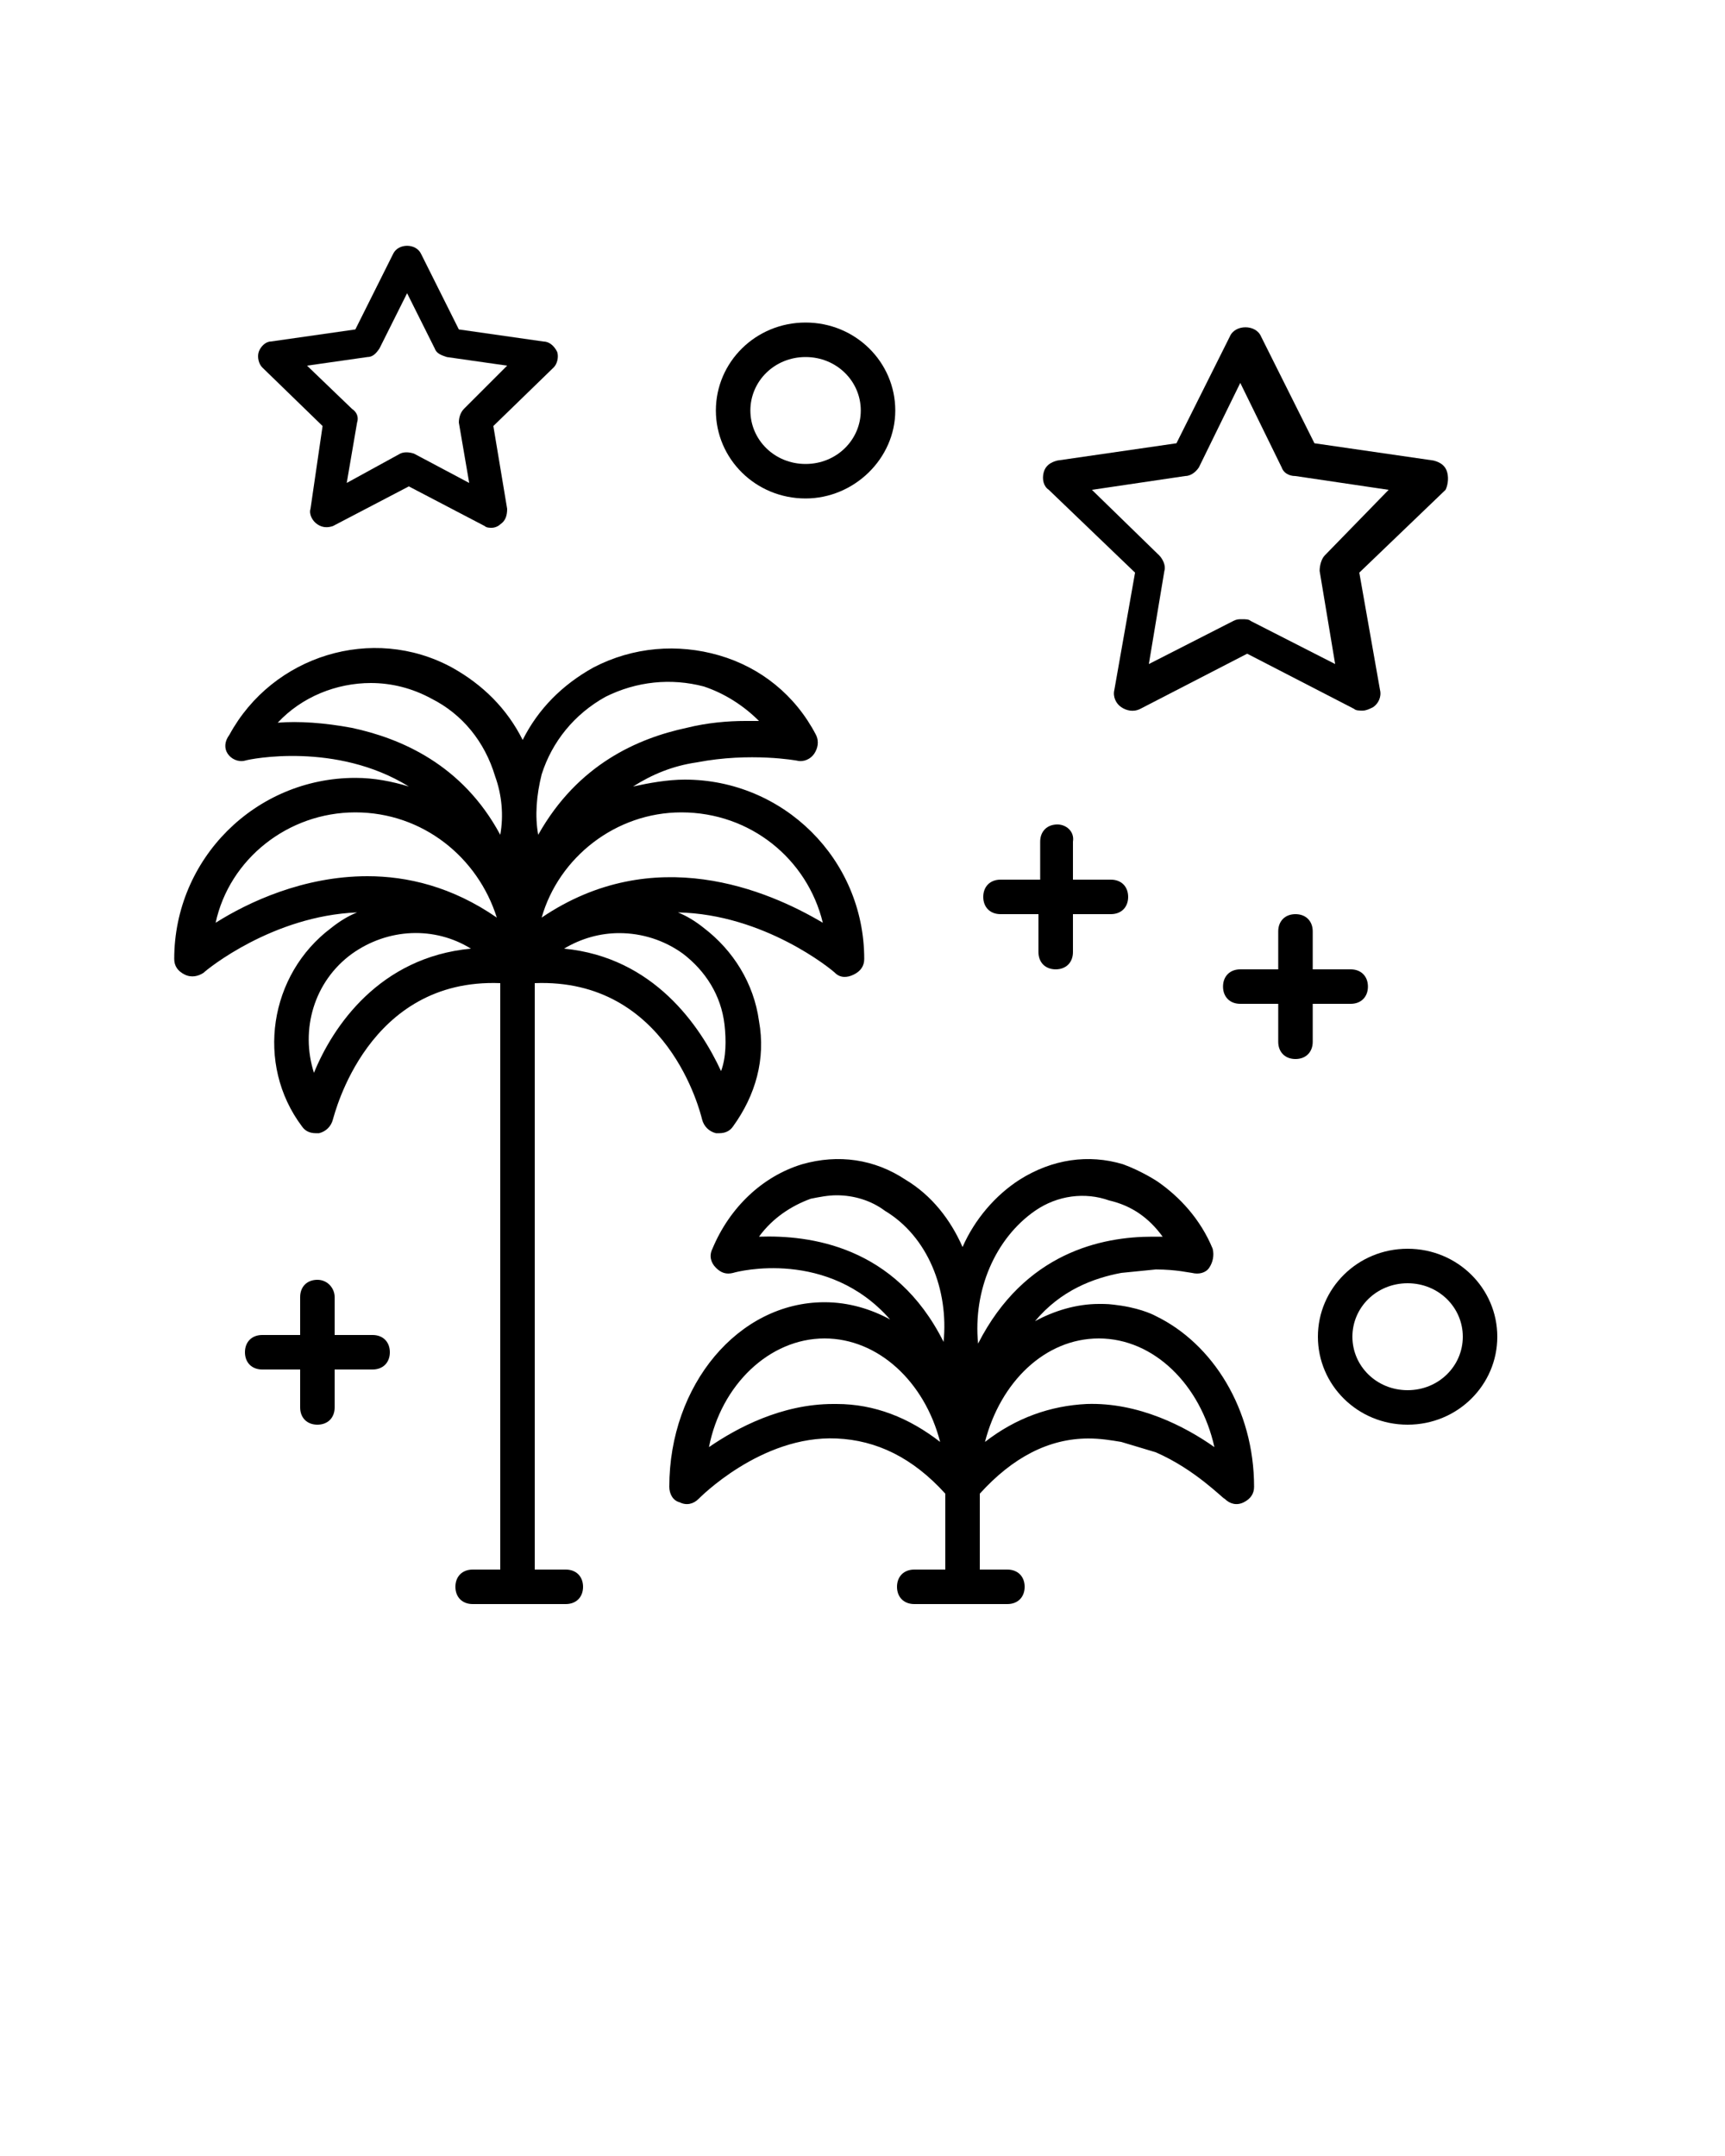 <?xml version="1.0" encoding="utf-8"?>
<!-- Generator: Adobe Illustrator 23.0.4, SVG Export Plug-In . SVG Version: 6.00 Build 0)  -->
<svg version="1.1" xmlns="http://www.w3.org/2000/svg" xmlns:xlink="http://www.w3.org/1999/xlink" x="0px" y="0px"
	 viewBox="0 0 100 125" style="enable-background:new 0 0 100 125;" xml:space="preserve">
<style type="text/css">
	.st0{display:none;}
	.st1{display:inline;}
</style>
<g id="Layer_4">
	<path d="M20.4,55.3c2.1-1.5,4.8-1.6,6.9-0.3c-5.3,0.5-8,4.5-9.1,7.2C17.4,59.7,18.2,56.9,20.4,55.3z M20.6,47.1
		c3.9,0,7.1,2.6,8.2,6.1c-2.6-1.8-5.2-2.4-7.5-2.4c-3.7,0-6.9,1.5-8.8,2.7C13.3,49.8,16.7,47.1,20.6,47.1z M29,48.4
		c-2.2-4.1-5.8-5.6-8.6-6.2c-1.6-0.3-3.1-0.4-4.3-0.3c1.4-1.5,3.4-2.3,5.4-2.3c1.2,0,2.4,0.3,3.5,0.9c1.8,0.9,3.1,2.5,3.7,4.5
		C29.1,46.1,29.2,47.3,29,48.4z M39.8,42.2c-2.8,0.6-6.3,2.1-8.6,6.2c-0.2-1.1-0.1-2.3,0.2-3.5c0.6-1.9,1.9-3.5,3.7-4.5
		c1.8-0.9,3.8-1.1,5.7-0.6c1.2,0.4,2.3,1.1,3.2,2c-0.3,0-0.5,0-0.8,0C42.2,41.8,41,41.9,39.8,42.2z M47.7,53.5
		c-3.2-1.9-9.8-4.7-16.3-0.3c1-3.5,4.3-6.1,8.1-6.1C43.5,47.1,46.8,49.8,47.7,53.5z M32.7,55c1-0.6,2.1-0.9,3.2-0.9
		c1.3,0,2.6,0.4,3.7,1.2c1.3,1,2.2,2.4,2.4,4.1c0.1,0.9,0.1,1.9-0.2,2.7C40.6,59.5,37.9,55.5,32.7,55z M47.8,77.6
		c3.1,0,5.8,2.5,6.7,6c-1.8-1.4-3.8-2.2-6-2.2c-0.1,0-0.2,0-0.2,0c-3,0-5.6,1.4-7.2,2.5C41.8,80.3,44.6,77.6,47.8,77.6z M54.7,77.8
		c-2.8-5.6-7.8-6.2-10.7-6.1c0.8-1.1,1.9-1.8,3-2.2c0.5-0.1,1-0.2,1.5-0.2c1,0,2,0.3,2.8,0.9C53.8,71.7,55,74.8,54.7,77.8z
		 M67.4,71.7c-0.2,0-0.4,0-0.6,0c-2.9,0-7.4,0.9-10.1,6.2c-0.3-3.1,1-6.1,3.3-7.7c1.3-0.9,2.9-1.1,4.3-0.6
		C65.6,69.9,66.6,70.6,67.4,71.7z M70.4,83.9c-1.7-1.2-4.4-2.6-7.4-2.5c-2.1,0.1-4.1,0.8-5.9,2.2c0.9-3.5,3.5-6,6.6-6
		C66.9,77.6,69.6,80.3,70.4,83.9z M31,91V57c7.7-0.3,9.6,7.5,9.7,7.9c0.1,0.4,0.4,0.7,0.8,0.8c0.1,0,0.1,0,0.2,0
		c0.3,0,0.6-0.1,0.8-0.4c1.3-1.8,1.9-3.9,1.5-6.1c-0.3-2.2-1.5-4.1-3.2-5.4c-0.5-0.4-1-0.7-1.5-0.9c5,0.1,8.9,3.3,9.1,3.5
		c0.3,0.3,0.7,0.3,1.1,0.1c0.4-0.2,0.6-0.5,0.6-0.9c0-5.8-4.7-10.4-10.4-10.4c-1,0-2.1,0.2-3,0.4c1.1-0.7,2.3-1.2,3.7-1.4
		c3.1-0.6,5.8-0.1,5.8-0.1c0.4,0.1,0.8-0.1,1-0.4c0.2-0.3,0.3-0.7,0.1-1.1c-1.2-2.3-3.2-3.9-5.6-4.6c-2.4-0.7-5-0.5-7.3,0.7
		c-1.8,1-3.2,2.4-4.1,4.2c-0.9-1.8-2.3-3.2-4.1-4.2c-4.6-2.5-10.4-0.7-12.9,3.9C13,43,13,43.4,13.2,43.7s0.6,0.5,1,0.4
		c0.3-0.1,5.3-1.1,9.5,1.5c-1-0.3-2-0.5-3.1-0.5c-5.8,0-10.5,4.7-10.5,10.5c0,0.4,0.2,0.7,0.6,0.9c0.4,0.2,0.8,0.1,1.1-0.1
		c0.2-0.2,4-3.3,8.9-3.5c-0.5,0.2-1,0.5-1.5,0.9c-3.6,2.7-4.4,7.9-1.7,11.5c0.2,0.3,0.5,0.4,0.8,0.4c0.1,0,0.1,0,0.2,0
		c0.4-0.1,0.7-0.4,0.8-0.8c0.1-0.3,2-8.2,9.7-7.9V91 M67,73.6c1.2,0,2,0.2,2.1,0.2c0.4,0.1,0.8,0,1-0.3c0.2-0.3,0.3-0.7,0.2-1.1
		c-0.7-1.7-1.9-3-3.2-3.9c0,0-0.9-0.6-2-1c-1.2-0.3,0,0,0,0c-2-0.6-4.1-0.3-6,0.9c-1.4,0.9-2.6,2.3-3.3,3.9c-0.7-1.6-1.8-3-3.3-3.9
		c-1.8-1.2-3.9-1.5-6-0.9c-2.3,0.7-4.2,2.5-5.2,4.9c-0.2,0.4-0.1,0.8,0.2,1.1s0.6,0.4,1,0.3c0.3-0.1,5.5-1.4,9.1,2.7
		c-1.1-0.6-2.4-1-3.8-1c-5,0-9,4.8-9,10.7c0,0.4,0.2,0.8,0.6,0.9c0.4,0.2,0.8,0.1,1.1-0.2c0,0,3.6-3.7,8-3.5
		c2.3,0.1,4.4,1.1,6.3,3.2l0,4.4l2,0l0-4.4c1.9-2.1,4-3.2,6.3-3.2c0.7,0,1.3,0.1,1.9,0.2h0l2,0.6c2.3,1,3.9,2.7,4,2.7
		c0.3,0.3,0.7,0.4,1.1,0.2c0.4-0.2,0.6-0.5,0.6-0.9c0-4.5-2.4-8.3-5.7-9.9c0,0-0.7-0.4-2-0.6c-0.7-0.1-0.8-0.1-1.3-0.1
		c-1.3,0-2.6,0.4-3.7,1c1.5-1.8,3.4-2.5,5-2.8h0"/>
	<path d="M54.7,91H53c-0.6,0-1,0.4-1,1s0.4,1,1,1h5.4c0.6,0,1-0.4,1-1s-0.4-1-1-1h-1.7"/>
	<path d="M29.1,91h-1.7c-0.6,0-1,0.4-1,1s0.4,1,1,1h5.4c0.6,0,1-0.4,1-1s-0.4-1-1-1h-1.7"/>
</g>
<g id="Layer_6">
</g>
<g id="Layer_5">
	<path d="M83.9,27.4c-0.1-0.4-0.4-0.6-0.8-0.7l-6.9-1l-3.1-6.2c-0.3-0.7-1.5-0.7-1.8,0l-3.1,6.2l-6.9,1c-0.4,0.1-0.7,0.3-0.8,0.7
		c-0.1,0.4,0,0.8,0.3,1l5,4.8l-1.2,6.8c-0.1,0.4,0.1,0.8,0.4,1c0.3,0.2,0.7,0.3,1.1,0.1l6.2-3.2l6.2,3.2c0.1,0.1,0.3,0.1,0.5,0.1
		c0.2,0,0.4-0.1,0.6-0.2c0.3-0.2,0.5-0.6,0.4-1l-1.2-6.8l5-4.8C83.9,28.2,84,27.8,83.9,27.4z M76.8,32.2c-0.2,0.2-0.3,0.6-0.3,0.9
		l0.9,5.4l-4.9-2.5c-0.1-0.1-0.3-0.1-0.5-0.1s-0.3,0-0.5,0.1l-4.9,2.5l0.9-5.4c0.1-0.3-0.1-0.7-0.3-0.9l-3.9-3.8l5.4-0.8
		c0.3,0,0.6-0.2,0.8-0.5l2.4-4.9l2.4,4.9c0.1,0.3,0.4,0.5,0.8,0.5l5.4,0.8L76.8,32.2z"/>
	<path d="M31.5,19.8l-4.9-0.7l-2.2-4.4c-0.3-0.6-1.3-0.6-1.6,0l-2.2,4.4l-4.9,0.7c-0.3,0-0.6,0.3-0.7,0.6c-0.1,0.3,0,0.7,0.2,0.9
		l3.5,3.4L18,29.5c-0.1,0.3,0.1,0.7,0.4,0.9c0.3,0.2,0.6,0.2,0.9,0.1l4.4-2.3l4.4,2.3c0.1,0.1,0.3,0.1,0.4,0.1
		c0.2,0,0.4-0.1,0.5-0.2c0.3-0.2,0.4-0.5,0.4-0.9l-0.8-4.8l3.5-3.4c0.2-0.2,0.3-0.6,0.2-0.9C32.1,20,31.8,19.8,31.5,19.8z
		 M26.9,23.7c-0.2,0.2-0.3,0.5-0.3,0.8l0.6,3.5l-3.2-1.7c-0.3-0.1-0.6-0.1-0.8,0L20.1,28l0.6-3.5c0.1-0.3,0-0.6-0.3-0.8l-2.6-2.5
		l3.5-0.5c0.3,0,0.5-0.2,0.7-0.5l1.6-3.2l1.6,3.2c0.1,0.3,0.4,0.4,0.7,0.5l3.5,0.5L26.9,23.7z"/>
	<path d="M61.3,47.8c-0.6,0-1,0.4-1,1V51H58c-0.6,0-1,0.4-1,1s0.4,1,1,1h2.2v2.2c0,0.6,0.4,1,1,1s1-0.4,1-1V53h2.2c0.6,0,1-0.4,1-1
		s-0.4-1-1-1h-2.2v-2.2C62.3,48.2,61.8,47.8,61.3,47.8z"/>
	<path d="M75.1,53c-0.6,0-1,0.4-1,1v2.2h-2.2c-0.6,0-1,0.4-1,1s0.4,1,1,1h2.2v2.2c0,0.6,0.4,1,1,1c0.6,0,1-0.4,1-1v-2.2h2.2
		c0.6,0,1-0.4,1-1s-0.4-1-1-1h-2.2V54C76.1,53.4,75.7,53,75.1,53z"/>
	<path d="M18.4,74.2c-0.6,0-1,0.4-1,1v2.2h-2.2c-0.6,0-1,0.4-1,1s0.4,1,1,1h2.2v2.2c0,0.6,0.4,1,1,1s1-0.4,1-1v-2.2h2.2
		c0.6,0,1-0.4,1-1s-0.4-1-1-1h-2.2v-2.2C19.4,74.7,19,74.2,18.4,74.2z"/>
	<path d="M51.9,23.8c0-2.8-2.3-5.1-5.2-5.1c-2.9,0-5.2,2.3-5.2,5.1s2.3,5.1,5.2,5.1C49.5,28.9,51.9,26.6,51.9,23.8z M43.5,23.8
		c0-1.7,1.4-3.1,3.2-3.1c1.8,0,3.2,1.4,3.2,3.1s-1.4,3.1-3.2,3.1C44.9,26.9,43.5,25.5,43.5,23.8z"/>
	<path d="M81.6,72.4c-2.9,0-5.2,2.3-5.2,5.1s2.3,5.1,5.2,5.1s5.2-2.3,5.2-5.1S84.5,72.4,81.6,72.4z M81.6,80.6
		c-1.8,0-3.2-1.4-3.2-3.1s1.4-3.1,3.2-3.1s3.2,1.4,3.2,3.1S83.4,80.6,81.6,80.6z"/>
</g>
<g id="Layer_1" class="st0">
	<path class="st1" d="M36.8,88h-1.7c-0.6,0-1,0.4-1,1s0.4,1,1,1h5.4c0.6,0,1-0.4,1-1s-0.4-1-1-1h-1.7 M65.4,68.8v-4.5l5.5-5.5
		c0.4-0.4,0.4-1,0-1.4c-0.4-0.4-1-0.4-1.4,0l-4.1,4.1V55c0-0.6-0.4-1-1-1s-1,0.4-1,1v6.5l-4.1-4.1c-0.4-0.4-1-0.4-1.4,0
		s-0.4,1,0,1.4l5.5,5.5v4.5l0,2V88h-1.7c-0.6,0-1,0.4-1,1s0.4,1,1,1h5.4c0.6,0,1-0.4,1-1s-0.4-1-1-1h-1.7V70.8L65.4,68.8z M54.2,47"
		/>
	<path class="st1" d="M89.8,19.8c-0.1-0.4-0.4-0.6-0.8-0.7l-6.9-1L79,11.9c-0.3-0.7-1.5-0.7-1.8,0l-3.1,6.2l-6.9,1
		c-0.4,0.1-0.7,0.3-0.8,0.7c-0.1,0.4,0,0.8,0.3,1l5,4.8l-1.2,6.8c-0.1,0.4,0.1,0.8,0.4,1c0.3,0.2,0.7,0.3,1.1,0.1l6.2-3.2l6.2,3.2
		c0.1,0.1,0.3,0.1,0.5,0.1c0.2,0,0.4-0.1,0.6-0.2c0.3-0.2,0.5-0.6,0.4-1l-1.2-6.8l5-4.8C89.9,20.6,90,20.2,89.8,19.8z M82.8,24.6
		c-0.2,0.2-0.3,0.6-0.3,0.9l0.9,5.4l-4.9-2.5c-0.1-0.1-0.3-0.1-0.5-0.1s-0.3,0-0.5,0.1l-4.9,2.5l0.9-5.4c0.1-0.3-0.1-0.7-0.3-0.9
		l-3.9-3.8L75,20c0.3,0,0.6-0.2,0.8-0.5l2.4-4.9l2.4,4.9c0.1,0.3,0.4,0.5,0.8,0.5l5.4,0.8L82.8,24.6z"/>
	<path class="st1" d="M26.5,15.6l-4.9-0.7l-2.2-4.4c-0.3-0.6-1.3-0.6-1.6,0l-2.2,4.4l-4.9,0.7c-0.3,0-0.6,0.3-0.7,0.6
		c-0.1,0.3,0,0.7,0.2,0.9l3.5,3.4L13,25.3c-0.1,0.3,0.1,0.7,0.4,0.9c0.3,0.2,0.6,0.2,0.9,0.1l4.4-2.3l4.4,2.3
		c0.1,0.1,0.3,0.1,0.4,0.1c0.2,0,0.4-0.1,0.5-0.2c0.3-0.2,0.4-0.5,0.4-0.9l-0.8-4.8l3.5-3.4c0.2-0.2,0.3-0.6,0.2-0.9
		C27.1,15.9,26.8,15.6,26.5,15.6z M21.8,19.6c-0.2,0.2-0.3,0.5-0.3,0.8l0.6,3.5L19,22.2c-0.3-0.1-0.6-0.1-0.8,0L15,23.9l0.6-3.5
		c0.1-0.3,0-0.6-0.3-0.8l-2.6-2.5l3.5-0.5c0.3,0,0.5-0.2,0.7-0.5l1.6-3.2l1.6,3.2c0.1,0.3,0.4,0.4,0.7,0.5l3.5,0.5L21.8,19.6z"/>
	<path class="st1" d="M56.2,14.2c-0.6,0-1,0.4-1,1v2.2h-2.2c-0.6,0-1,0.4-1,1s0.4,1,1,1h2.2v2.2c0,0.6,0.4,1,1,1s1-0.4,1-1v-2.2h2.2
		c0.6,0,1-0.4,1-1s-0.4-1-1-1h-2.2v-2.2C57.2,14.6,56.7,14.2,56.2,14.2z"/>
	<path class="st1" d="M60.7,26.9c-0.6,0-1,0.4-1,1v2.2h-2.2c-0.6,0-1,0.4-1,1s0.4,1,1,1h2.2v2.2c0,0.6,0.4,1,1,1s1-0.4,1-1v-2.2h2.2
		c0.6,0,1-0.4,1-1s-0.4-1-1-1h-2.2v-2.2C61.7,27.4,61.2,26.9,60.7,26.9z"/>
	<path class="st1" d="M82,70.9c-0.6,0-1,0.4-1,1v2.2h-2.2c-0.6,0-1,0.4-1,1s0.4,1,1,1H81v2.2c0,0.6,0.4,1,1,1s1-0.4,1-1v-2.2h2.2
		c0.6,0,1-0.4,1-1s-0.4-1-1-1H83v-2.2C83,71.3,82.6,70.9,82,70.9z"/>
	<path class="st1" d="M46,18.4c0-2.8-2.3-5.1-5.2-5.1c-2.9,0-5.2,2.3-5.2,5.1s2.3,5.1,5.2,5.1C43.6,23.5,46,21.2,46,18.4z
		 M37.6,18.4c0-1.7,1.4-3.1,3.2-3.1c1.8,0,3.2,1.4,3.2,3.1s-1.4,3.1-3.2,3.1C39,21.5,37.6,20.1,37.6,18.4z"/>
	<path class="st1" d="M19.5,67.2c-2.9,0-5.2,2.3-5.2,5.1s2.3,5.1,5.2,5.1s5.2-2.3,5.2-5.1S22.3,67.2,19.5,67.2z M19.5,75.5
		c-1.8,0-3.2-1.4-3.2-3.1s1.4-3.1,3.2-3.1s3.2,1.4,3.2,3.1S21.2,75.5,19.5,75.5z"/>
	<path class="st1" d="M-48.9,104h78"/>
</g>
<g id="Layer_3" class="st0">
	<path class="st1" d="M50.8,50.7c0.4-1.3,1-2.6,1.8-3.7l-2.1-0.6c-0.6,0.9-1,1.9-1.4,2.9 M48.1,54.9c0,0.2,0,0.3,0,0.5
		c0.2,8.8,7.4,15.8,16.2,15.8c9,0,16.2-7.3,16.2-16.2s-7.3-16.2-16.2-16.2c-3.6,0-7,1.2-9.7,3.2l1.8,1.3c2.3-1.5,5-2.4,7.9-2.4
		c7.8,0,14.1,6.3,14.1,14.1s-6.3,14.1-14.1,14.1c-7.1,0-13.1-5.3-14-12.2"/>
</g>
<g id="Layer_2" class="st0">
	<path class="st1" d="M49.2,38.9c-1.8,0-3.6,0.4-5.2,1.1c5.3-4.4,12.6-2.9,13-2.8c0.4,0.1,0.8-0.1,1-0.4c0.2-0.3,0.3-0.7,0.1-1.1
		c-1.4-2.7-3.8-4.6-6.7-5.5c-2.9-0.9-6-0.6-8.6,0.8c-2.3,1.2-4,3.1-5,5.4c-1-2.3-2.8-4.2-5-5.4c-2.7-1.4-5.7-1.7-8.6-0.8
		c-2.9,0.9-5.3,2.8-6.7,5.5c-0.2,0.3-0.1,0.8,0.1,1.1s0.6,0.5,1,0.4c0,0,3.3-0.7,7.1,0.1c2.3,0.5,4.2,1.4,5.8,2.7
		c-1.5-0.7-3.3-1.1-5.1-1.1c-6.8,0-12.4,5.6-12.4,12.4c0,0.4,0.2,0.7,0.6,0.9c0.4,0.2,0.8,0.1,1.1-0.1c0,0,2.9-2.5,7-3.6
		c1.8-0.5,3.5-0.7,5.2-0.6c-1,0.3-1.9,0.8-2.8,1.4c-4.3,3.2-5.2,9.3-2,13.6c0.2,0.3,0.5,0.4,0.8,0.4c0.1,0,0.1,0,0.2,0
		c0.4-0.1,0.7-0.4,0.8-0.8c0.1-0.4,2.5-10.3,12.2-9.7v36.9h2V52.8c9.6-0.6,12,9.3,12.1,9.7c0.1,0.4,0.4,0.7,0.8,0.8
		c0.1,0,0.1,0,0.2,0c0.3,0,0.6-0.1,0.8-0.4c1.6-2.1,2.2-4.7,1.8-7.2s-1.7-4.8-3.8-6.4c-0.9-0.7-1.8-1.1-2.8-1.4
		c1.6-0.1,3.2,0.2,5,0.6c4.1,1.2,7.1,3.6,7.1,3.7c0.3,0.3,0.7,0.3,1.1,0.1c0.4-0.2,0.6-0.5,0.6-0.9C61.7,44.5,56.1,38.9,49.2,38.9z
		 M23.6,59.8c-1.2-3.2-0.2-6.9,2.6-9c1.4-1,3-1.5,4.6-1.5c1.6,0,3.2,0.5,4.5,1.4C28.2,51.1,24.9,56.6,23.6,59.8z M16.1,49.2
		c1-4.8,5.2-8.3,10.2-8.3c4.9,0,9.1,3.4,10.1,8.1C28.2,43,19.8,46.9,16.1,49.2z M36.5,43.3c-3.6-7.1-10.5-8.3-14.7-8.3
		c-0.5,0-1,0-1.4,0c1.1-1.3,2.6-2.3,4.3-2.8c2.4-0.7,4.9-0.5,7.1,0.7c2.2,1.2,3.8,3.1,4.5,5.5C36.8,40,36.9,41.7,36.5,43.3z
		 M39.1,38.4c0.7-2.4,2.3-4.3,4.5-5.5c1.4-0.7,2.9-1.1,4.4-1.1c0.9,0,1.8,0.1,2.7,0.4c1.7,0.5,3.2,1.5,4.3,2.8
		c-4-0.3-12.1,0.3-16.2,8.3C38.6,41.7,38.6,40,39.1,38.4z M49.6,50.8c1.7,1.2,2.7,3,3,5.1c0.2,1.3,0,2.7-0.4,3.9
		c-1.3-3.2-4.7-8.7-11.7-9.1c1-0.7,2.1-1.2,3.4-1.4C45.9,49.1,48,49.6,49.6,50.8z M48.5,45.8c-3,0-6.3,0.8-9.5,3.2
		c1.1-4.6,5.2-8.1,10.2-8.1c5.1,0,9.3,3.6,10.3,8.4C57.2,47.9,53.2,45.8,48.5,45.8z"/>
</g>
</svg>
